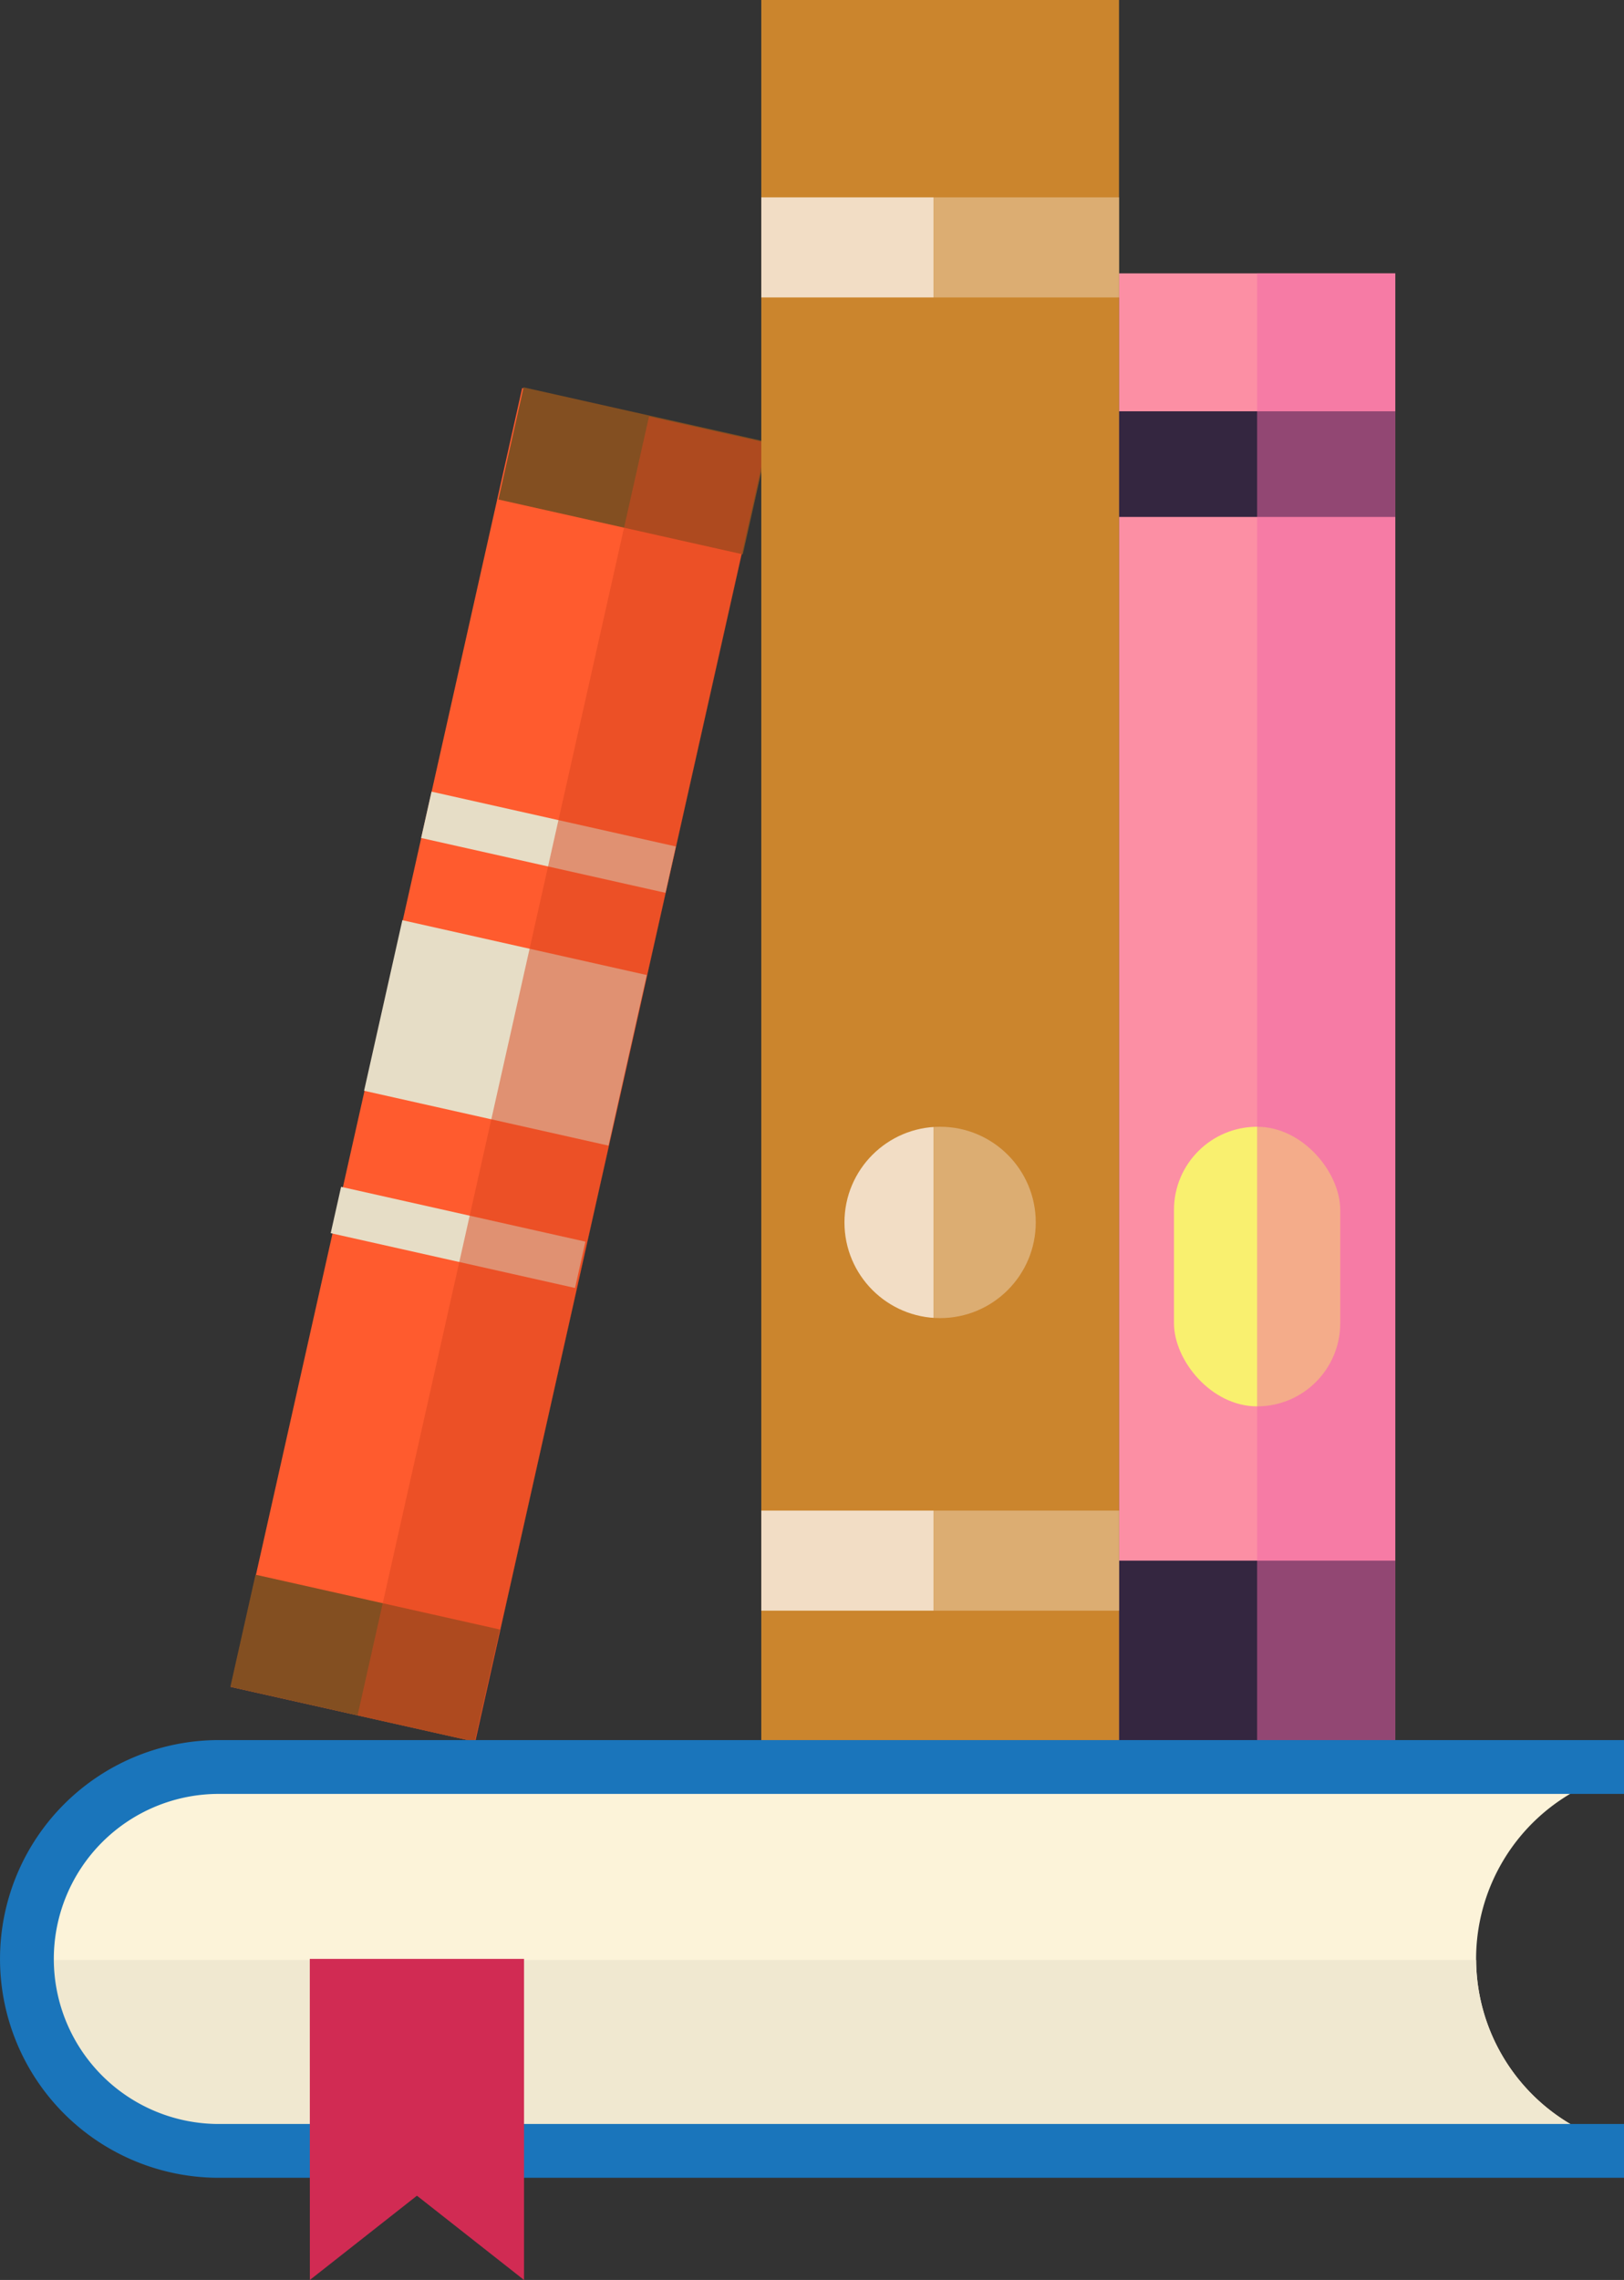 <svg xmlns="http://www.w3.org/2000/svg" width="79.598" height="111.721" viewBox="0 0 79.598 111.721">
  <rect x="0" y="0" width="79.598" height="111.721" fill="#333333" stroke="none"/>
  <g id="Litrature" transform="translate(0)">
    <g id="Group_185" data-name="Group 185" transform="translate(11.291 18.981)">
      <g id="Group_178" data-name="Group 178" transform="translate(0.021 0.033)">
        <rect id="Rectangle_6" data-name="Rectangle 6" width="65.231" height="12.273" transform="translate(0 63.648) rotate(-77.353)" fill="#ff5b2e"/>
      </g>
      <g id="Group_179" data-name="Group 179" transform="translate(0 58.181)">
        <rect id="Rectangle_7" data-name="Rectangle 7" width="5.633" height="12.273" transform="translate(0 5.496) rotate(-77.353)" fill="#834f21"/>
      </g>
      <g id="Group_180" data-name="Group 180" transform="translate(13.14 0)">
        <rect id="Rectangle_8" data-name="Rectangle 8" width="5.633" height="12.273" transform="translate(0 5.496) rotate(-77.354)" fill="#834f21"/>
      </g>
      <g id="Group_181" data-name="Group 181" transform="translate(4.918 39.176)">
        <rect id="Rectangle_9" data-name="Rectangle 9" width="2.327" height="12.273" transform="translate(0 2.27) rotate(-77.356)" fill="#e6ddc6"/>
      </g>
      <g id="Group_182" data-name="Group 182" transform="translate(9.35 19.811)">
        <rect id="Rectangle_10" data-name="Rectangle 10" width="2.327" height="12.273" transform="translate(0 2.27) rotate(-77.352)" fill="#e6ddc6"/>
      </g>
      <g id="Group_183" data-name="Group 183" transform="translate(6.554 26.112)">
        <rect id="Rectangle_11" data-name="Rectangle 11" width="8.564" height="12.273" transform="matrix(0.219, -0.976, 0.976, 0.219, 0, 8.356)" fill="#e6ddc6"/>
      </g>
      <g id="Group_184" data-name="Group 184" transform="translate(6.235 1.427)" opacity="0.5" style="mix-blend-mode: multiply;isolation: isolate">
        <rect id="Rectangle_12" data-name="Rectangle 12" width="65.231" height="5.915" transform="translate(0 63.648) rotate(-77.351)" fill="#d9451d"/>
      </g>
    </g>
    <g id="Group_191" data-name="Group 191" transform="translate(54.843 13.395)">
      <g id="Group_186" data-name="Group 186">
        <rect id="Rectangle_13" data-name="Rectangle 13" width="13.545" height="71.949" fill="#fc8fa4"/>
      </g>
      <g id="Group_187" data-name="Group 187" transform="translate(0 63.079)">
        <rect id="Rectangle_14" data-name="Rectangle 14" width="13.545" height="8.87" fill="#342640"/>
      </g>
      <g id="Group_188" data-name="Group 188" transform="translate(0 6.759)">
        <rect id="Rectangle_15" data-name="Rectangle 15" width="13.545" height="5.177" fill="#342640"/>
      </g>
      <g id="Group_189" data-name="Group 189" transform="translate(2.698 41.818)">
        <rect id="Rectangle_16" data-name="Rectangle 16" width="8.149" height="13.701" rx="4.075" fill="#f9f06f"/>
      </g>
      <g id="Group_190" data-name="Group 190" transform="translate(6.773)" opacity="0.5" style="mix-blend-mode: multiply;isolation: isolate">
        <rect id="Rectangle_17" data-name="Rectangle 17" width="6.772" height="71.949" fill="#ef67a5"/>
      </g>
    </g>
    <g id="Group_197" data-name="Group 197" transform="translate(37.314 0)">
      <g id="Group_192" data-name="Group 192" transform="translate(0)">
        <rect id="Rectangle_18" data-name="Rectangle 18" width="17.529" height="85.344" fill="#cb852d"/>
      </g>
      <g id="Group_193" data-name="Group 193" transform="translate(0 74.021)">
        <rect id="Rectangle_19" data-name="Rectangle 19" width="17.529" height="4.904" fill="#f2ddc5"/>
      </g>
      <g id="Group_194" data-name="Group 194" transform="translate(0 9.671)">
        <rect id="Rectangle_20" data-name="Rectangle 20" width="17.529" height="4.904" fill="#f2ddc5"/>
      </g>
      <g id="Group_195" data-name="Group 195" transform="translate(4.076 55.213)">
        <circle id="Ellipse_9" data-name="Ellipse 9" cx="4.688" cy="4.688" r="4.688" fill="#f2ddc5"/>
      </g>
      <g id="Group_196" data-name="Group 196" transform="translate(8.438)" opacity="0.55" style="mix-blend-mode: multiply;isolation: isolate">
        <rect id="Rectangle_21" data-name="Rectangle 21" width="9.09" height="85.344" fill="#cb852d"/>
      </g>
    </g>
    <g id="Group_203" data-name="Group 203" transform="translate(0 85.264)">
      <g id="Group_198" data-name="Group 198" transform="translate(1.318 1.318)">
        <path id="Path_186" data-name="Path 186" d="M705.475,186.654a9.4,9.4,0,0,1,5.077-8.344v-1.061h-66.7a9.406,9.406,0,1,0,0,18.811h66.7V195A9.4,9.4,0,0,1,705.475,186.654Z" transform="translate(-634.444 -177.249)" fill="#fcf3d9"/>
      </g>
      <g id="Group_199" data-name="Group 199" transform="translate(1.321 10.776)">
        <path id="Path_187" data-name="Path 187" d="M705.478,191.6a9.4,9.4,0,0,0,5.075,8.293v1.061h-66.7a9.4,9.4,0,0,1-9.4-9.354Z" transform="translate(-634.448 -191.596)" fill="#f0e8d0"/>
      </g>
      <g id="Group_200" data-name="Group 200">
        <path id="Path_188" data-name="Path 188" d="M712.042,196.7H643.169a10.724,10.724,0,1,1,0-21.448h68.874v2.637H643.169a8.087,8.087,0,1,0,0,16.175h68.874Z" transform="translate(-632.444 -175.249)" fill="#1a75bb"/>
      </g>
      <g id="Group_202" data-name="Group 202" transform="translate(15.187 10.724)">
        <g id="Group_201" data-name="Group 201">
          <path id="Path_189" data-name="Path 189" d="M655.483,207.251l5.249-4.129,5.248,4.129V191.517h-10.5Z" transform="translate(-655.483 -191.517)" fill="#d12b53"/>
        </g>
      </g>
    </g>
  </g>
</svg>
